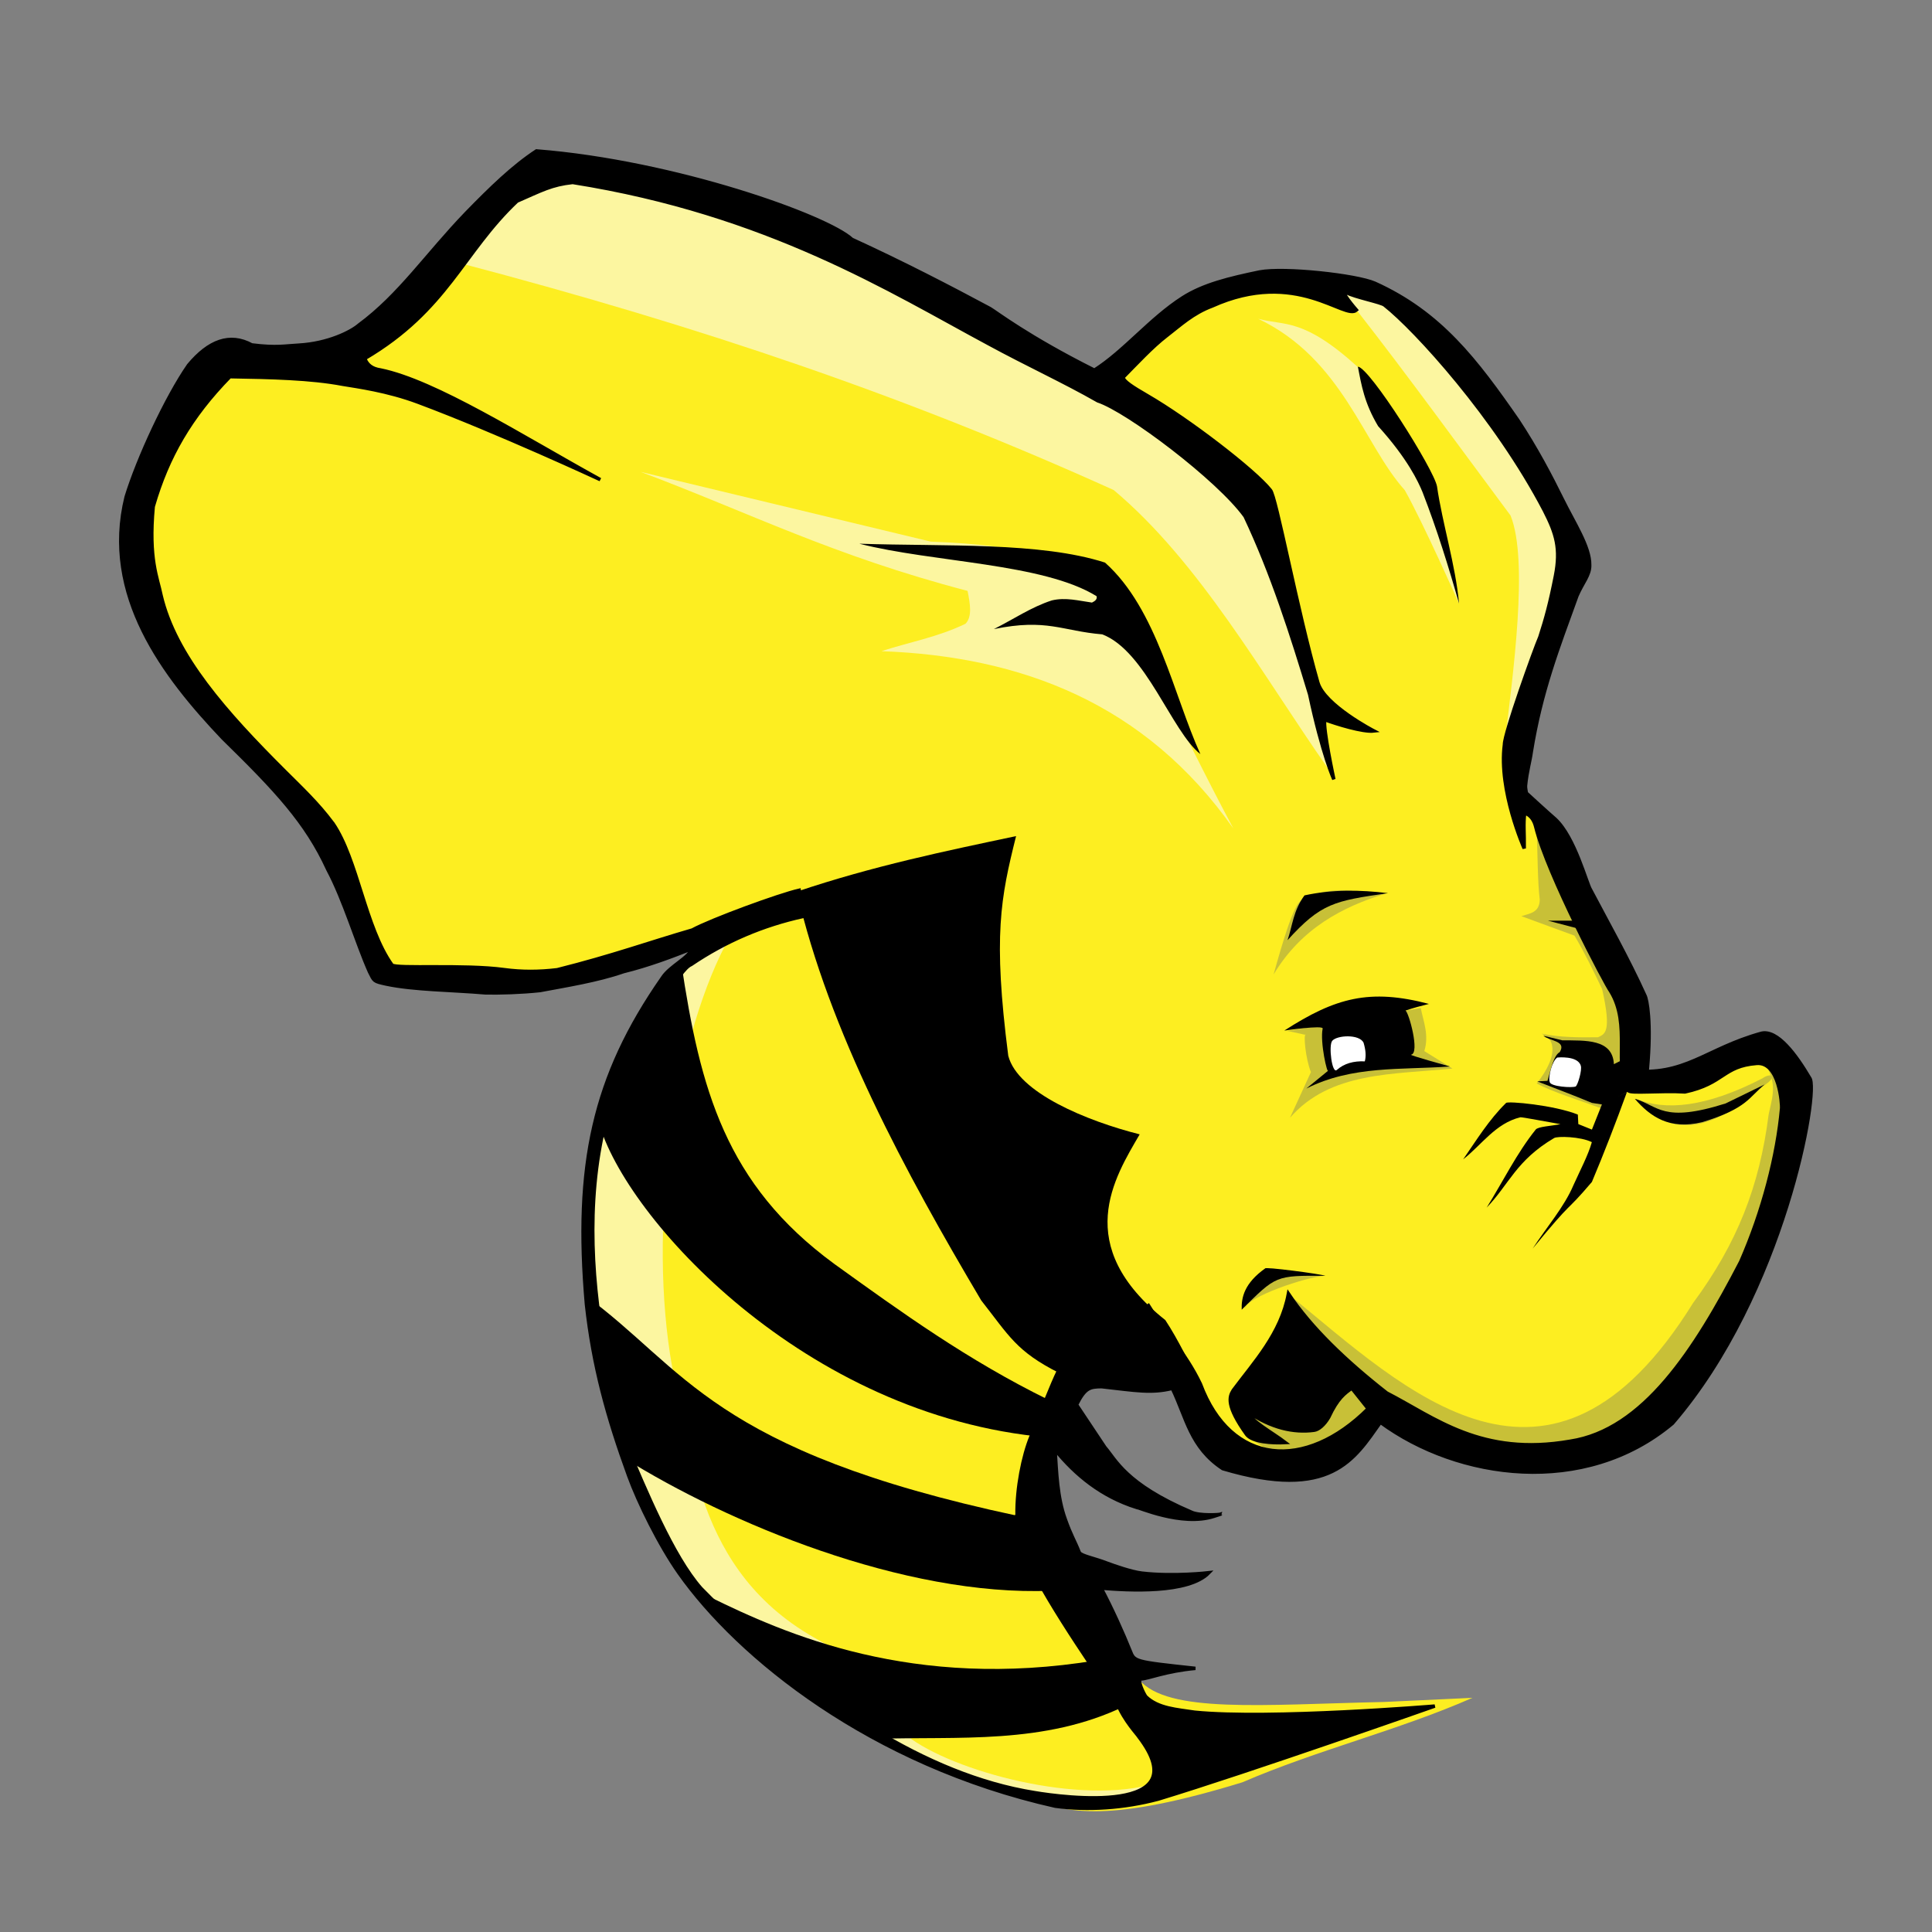 <svg width="100%" height="100%" viewBox="0 0 64 64" fill="none" xmlns="http://www.w3.org/2000/svg">
<rect x="0" y="0" width="64" height="64" fill="#808080" stroke="none"/>
<path fill-rule="evenodd" clip-rule="evenodd" d="M36.047 12.639C35.555 11.292 18.661 4.711 18.445 5.434C15.343 6.244 14.08 9.826 11.946 12.096L7.207 11.824C5.119 14.513 4.024 17.262 4.77 20.118C7.445 23.75 10.551 26.84 12.487 31.403C12.64 33.553 21.776 31.628 23.735 31.203C21.06 33.121 18.73 36.095 19.731 44.66C20.645 48.681 21.27 53.172 29.376 57.721C30.443 58.319 32.651 59.01 34.016 59.514C35.321 60.114 36.848 60.361 41.155 59.041C43.647 57.965 46.338 57.316 48.777 56.243L45.846 56.38C41.809 56.468 38.692 56.77 37.731 55.64L34.016 49.214L36.182 44.999C39.179 45.307 40.174 47.743 42.816 48.67L45.931 46.359C54.976 51.708 58.574 42.968 59.606 36.161C59.496 33.392 53.621 37.03 53.977 35.735C54.115 32.758 51.693 28.863 50.128 25.828L51.939 18.807C52.761 18.073 48.135 10.263 44.357 9.289C41.042 8.434 36.046 12.639 36.046 12.639L36.047 12.639Z" fill="#FDEE21"/>
<path fill-rule="evenodd" clip-rule="evenodd" d="M50.906 27.562C50.938 28.316 50.935 29.233 51.007 29.805C50.995 30.242 50.668 30.258 50.398 30.349L52.158 30.995C52.508 31.584 52.788 32.173 53.072 32.763C53.401 34.212 53.156 34.253 52.937 34.36C52.298 34.367 51.661 34.368 51.067 34.241C51.333 34.382 51.392 34.485 51.42 34.665C51.472 34.998 51.258 35.452 50.906 35.89C51.426 36.179 52.376 36.462 53.081 36.731L53.885 34.938C53.52 32.304 52.416 29.876 50.906 27.562Z" fill="#C8C037"/>
<path fill-rule="evenodd" clip-rule="evenodd" d="M54.191 36.397C55.167 36.805 56.516 36.685 58.386 35.72C58.664 35.522 58.923 35.64 58.425 35.966C55.973 38.171 54.799 37.068 54.191 36.397Z" fill="#C8C037"/>
<path fill-rule="evenodd" clip-rule="evenodd" d="M58.573 35.431C58.863 35.987 58.687 36.439 58.59 36.909C58.287 39.3 57.544 41.189 56.085 43.164C51.341 50.806 46.551 46.024 42.732 42.912L41.152 46.878C41.068 47.225 40.719 47.496 43.187 48.584L45.7 46.806C55.285 54.113 62.076 36.578 58.573 35.431L58.573 35.431Z" fill="#C8C037"/>
<path fill-rule="evenodd" clip-rule="evenodd" d="M43.888 42.26C43.241 42.306 41.317 42.962 41.231 43.342L42.117 42.02L43.888 42.26Z" fill="#C8C037"/>
<path fill-rule="evenodd" clip-rule="evenodd" d="M42.63 34.156C42.749 34.156 43.317 34.309 43.256 34.275C43.169 34.227 43.247 35.074 43.426 35.516L42.732 37.029C44.061 35.493 46.163 35.595 48.114 35.397L47.183 34.819C47.345 34.279 47.154 33.851 47.064 33.391L42.63 34.156Z" fill="#C8C037"/>
<path fill-rule="evenodd" clip-rule="evenodd" d="M45.896 29.602C44.47 30.04 43.105 30.755 42.189 32.281C42.888 29.766 43.03 29.862 43.256 29.738C44.234 29.299 45.035 29.573 45.896 29.602Z" fill="#C8C037"/>
<path fill-rule="evenodd" clip-rule="evenodd" d="M38.281 59.072C36.556 60.979 32.709 58.928 29.513 57.883C21.394 52.709 19.808 47.84 19.697 43.062C19.28 36.219 21.377 32.243 24.03 31.301C22.274 34.692 21.456 40.779 22.27 45.306C22.927 47.824 22.941 52.071 27.146 54.345C29.205 55.506 28.647 56.41 30.04 57.498C31.566 58.691 35.821 59.824 38.281 59.072L38.281 59.072Z" fill="#FCF6A0"/>
<path fill-rule="evenodd" clip-rule="evenodd" d="M40.857 27.446C37.937 23.298 33.831 21.741 29.2 21.571C30.128 21.268 31.056 21.11 31.985 20.662C32.212 20.422 32.137 20.001 32.052 19.574C27.595 18.408 24.782 16.966 21.221 15.631L30.834 17.942C37.326 18.189 36.769 19.795 40.857 27.446L40.857 27.446Z" fill="#FCF6A0"/>
<path fill-rule="evenodd" clip-rule="evenodd" d="M43.983 25.446C41.825 22.36 39.732 18.615 36.892 16.233C30.035 13.132 23.252 10.829 15.302 8.733L17.84 5.464C26.275 7.394 34.198 10.622 41.295 15.944C42.496 18.986 43.297 22.032 43.982 25.445L43.983 25.446Z" fill="#FCF6A0"/>
<path fill-rule="evenodd" clip-rule="evenodd" d="M48.332 19.993C48.332 19.993 47.123 17.274 46.534 16.236C45.167 14.719 44.477 11.892 41.679 10.56C42.564 10.8 43.169 10.514 44.976 12.155L47.822 17.564L48.332 19.993Z" fill="#FCF6A0"/>
<path fill-rule="evenodd" clip-rule="evenodd" d="M49.837 24.703C50.116 22.347 50.646 18.569 50.038 17.076C48.346 14.802 46.643 12.452 44.939 10.27C44.657 10.007 44.453 9.65 44.231 9.371C46.627 9.993 49.127 11.662 52.499 18.251L49.837 24.703Z" fill="#FCF6A0"/>
<path fill-rule="evenodd" clip-rule="evenodd" d="M39.764 24.981C38.81 24.229 37.959 21.567 36.514 21.014C35.175 20.902 34.684 20.48 32.924 20.839C33.563 20.519 34.165 20.108 34.844 19.889C35.303 19.78 35.735 19.901 36.173 19.961C36.281 19.91 36.352 19.846 36.326 19.75C34.554 18.653 30.92 18.637 28.466 18.011C31.314 18.107 34.464 17.948 36.604 18.636C38.325 20.166 38.884 23.048 39.764 24.981Z" fill="black"/>
<path fill-rule="evenodd" clip-rule="evenodd" d="M44.982 12.146C45.377 12.182 47.503 15.552 47.603 16.112C47.78 17.338 48.216 18.712 48.333 19.994C47.983 18.764 47.601 17.535 47.124 16.305C46.985 15.966 46.632 15.2 45.652 14.117C45.196 13.354 45.097 12.754 44.982 12.146L44.982 12.146Z" fill="black"/>
<path fill-rule="evenodd" clip-rule="evenodd" d="M52.186 30.498H51.277L52.282 30.762L52.186 30.498Z" fill="black"/>
<path fill-rule="evenodd" clip-rule="evenodd" d="M45.98 29.587C45.066 29.475 44.127 29.46 43.213 29.661C42.84 30.163 42.814 30.673 42.651 31.145C43.763 29.917 44.204 29.842 45.98 29.587Z" fill="black"/>
<path fill-rule="evenodd" clip-rule="evenodd" d="M58.455 35.924C57.946 36.331 57.895 36.714 56.39 37.173C55.292 37.433 54.672 36.992 54.156 36.4C54.939 36.625 55.064 37.218 57.164 36.553L58.455 35.924Z" fill="black"/>
<path fill-rule="evenodd" clip-rule="evenodd" d="M53.893 36.179C53.527 37.188 53.132 38.208 52.734 39.153C51.786 40.267 52.19 39.632 50.771 41.362C51.225 40.66 51.816 39.986 52.125 39.255C52.342 38.773 52.612 38.263 52.732 37.835C52.356 37.647 51.585 37.632 51.481 37.7C50.219 38.445 49.992 39.234 49.248 40.003C49.787 39.139 50.247 38.197 50.872 37.419C50.944 37.319 51.406 37.299 51.691 37.239C51.249 37.163 50.431 37.004 50.365 37.011C49.541 37.21 49.08 37.928 48.469 38.405C48.915 37.761 49.325 37.09 49.891 36.536C49.947 36.47 51.476 36.605 52.268 36.922L52.284 37.237L52.734 37.419L53.072 36.57L53.893 36.179Z" fill="black"/>
<path fill-rule="evenodd" clip-rule="evenodd" d="M43.908 42.263C43.705 42.194 41.911 41.962 41.911 42.017C41.222 42.508 41.118 42.978 41.133 43.385C42.278 42.255 42.236 42.252 43.908 42.263Z" fill="black"/>
<path fill-rule="evenodd" clip-rule="evenodd" d="M42.545 34.139C42.545 34.139 43.84 33.95 43.815 34.072C43.721 34.522 43.973 35.618 44.001 35.465L43.273 36.06C44.797 35.292 46.402 35.447 48.029 35.329C48.029 35.329 46.659 34.95 46.743 34.938C47.048 34.895 46.661 33.507 46.557 33.477C46.817 33.388 47.072 33.322 47.335 33.256C45.376 32.742 44.243 33.045 42.545 34.139L42.545 34.139Z" fill="black"/>
<path fill-rule="evenodd" clip-rule="evenodd" d="M53.749 35.108L53.462 35.252C53.421 34.408 52.516 34.47 51.752 34.462L51.126 34.309C51.317 34.486 51.905 34.472 51.668 34.853C51.468 34.96 51.376 35.419 51.262 35.805L50.923 35.822C51.521 36.056 52.076 36.261 52.734 36.535L53.123 36.595L54.054 36.094L53.749 35.108Z" fill="black"/>
<path fill-rule="evenodd" clip-rule="evenodd" d="M45.169 34.538C45.023 34.25 44.29 34.291 44.132 34.478C44.004 34.629 44.124 35.604 44.289 35.439C44.527 35.23 44.838 35.142 45.211 35.159C45.258 34.979 45.242 34.785 45.169 34.538Z" fill="white"/>
<path fill-rule="evenodd" clip-rule="evenodd" d="M52.198 35.99C52.267 35.939 52.413 35.451 52.366 35.305C52.27 34.96 51.588 35.032 51.588 35.032C51.422 35.13 51.276 35.668 51.337 35.846C51.366 35.996 52.089 36.044 52.198 35.99Z" fill="white"/>
<path fill-rule="evenodd" clip-rule="evenodd" d="M23.05 52.842L23.48 52.885C26.033 54.14 30.236 56.002 36.321 55.002L37.276 56.507C34.596 57.812 31.714 57.511 29.013 57.603L23.05 52.842Z" fill="black"/>
<path fill-rule="evenodd" clip-rule="evenodd" d="M19.385 42.915L20.664 48.293C24.087 50.437 29.935 52.893 34.81 52.695L33.732 50.219C23.557 48.054 22.697 45.317 19.385 42.914L19.385 42.915Z" fill="black"/>
<path fill-rule="evenodd" clip-rule="evenodd" d="M22.567 31.898C23.192 36.066 24.026 39.226 27.643 41.873C29.861 43.47 32.061 45.061 34.738 46.374C34.738 46.374 34.503 47.597 34.307 47.576C26.341 46.689 20.509 40.071 19.803 37.048C20.487 34.73 21.469 33.281 22.567 31.898H22.567Z" fill="black"/>
<path fill-rule="evenodd" clip-rule="evenodd" d="M26.396 29.537C27.458 34.156 29.989 38.835 32.505 43.079C33.427 44.251 33.668 44.769 35.09 45.483C37.011 46.092 38.369 45.937 39.764 45.845C39.382 45.136 39.042 44.396 38.603 43.73C35.481 41.255 36.924 39.003 37.753 37.577C36.017 37.137 33.717 36.203 33.4 34.974C32.89 30.999 33.149 29.739 33.659 27.697C31.308 28.194 28.925 28.686 26.396 29.537L26.396 29.537Z" fill="black"/>
<path fill-rule="evenodd" clip-rule="evenodd" d="M17.771 5C16.998 5.506 16.254 6.229 15.453 7.051C14.125 8.428 13.242 9.771 11.891 10.767C11.62 11.001 10.862 11.377 9.908 11.433C9.459 11.455 9.166 11.53 8.341 11.426C7.613 11.031 6.921 11.288 6.246 12.097C5.506 13.163 4.569 15.188 4.179 16.463C3.376 19.714 5.424 22.392 7.388 24.457C9.135 26.167 10.143 27.236 10.86 28.804C11.403 29.821 11.806 31.216 12.241 32.195C12.398 32.505 12.366 32.504 12.789 32.597C13.702 32.792 14.968 32.794 16.096 32.891C16.584 32.898 17.253 32.88 17.888 32.813C18.763 32.648 19.791 32.486 20.652 32.187C21.494 31.979 22.244 31.692 22.92 31.427C22.832 31.724 22.188 32.009 21.947 32.385C19.656 35.671 19.028 38.595 19.427 43.209C19.652 45.255 20.121 46.95 20.828 48.89C21.151 49.777 21.84 51.183 22.499 52.117C24.46 54.894 28.849 58.46 34.957 59.832C36.023 59.978 37.232 59.9 38.369 59.597C41.384 58.681 47.529 56.516 47.529 56.516C47.529 56.516 42.074 56.968 39.577 56.72C38.998 56.63 38.361 56.599 37.958 56.204C37.891 56.117 37.645 55.621 37.804 55.617C38.02 55.611 38.641 55.352 39.599 55.267C37.553 55.046 37.582 55.049 37.433 54.675C37.2 54.095 36.845 53.303 36.478 52.609C37.378 52.685 39.369 52.797 40.045 52.099C40.045 52.099 38.867 52.235 37.825 52.112C37.474 52.071 36.877 51.858 36.697 51.791C36.23 51.609 35.845 51.552 35.755 51.434C35.593 51.02 35.483 50.88 35.287 50.326C35.021 49.592 35 48.772 34.95 48.023C35.631 48.864 36.499 49.572 37.648 49.934C37.663 49.903 39.139 50.577 40.211 50.23L40.433 50.158C40.433 50.178 39.723 50.221 39.462 50.091C37.282 49.163 36.954 48.35 36.602 47.947L35.661 46.534C35.947 45.962 36.109 45.941 36.488 45.935C37.636 46.063 38.135 46.161 38.833 45.992C39.305 46.965 39.432 47.944 40.506 48.651C44.084 49.716 44.861 48.336 45.728 47.116C48.302 49.009 52.493 49.593 55.404 47.149C59.104 42.859 60.276 36.096 59.947 35.71C59.485 34.925 58.879 34.115 58.358 34.227C56.503 34.734 55.819 35.677 53.98 35.462C54.199 35.45 54.567 35.444 54.57 35.423C54.712 33.863 54.558 33.108 54.49 32.979C53.932 31.746 53.199 30.448 52.689 29.476C52.557 29.274 52.17 27.742 51.522 27.137C51.245 26.899 50.564 26.272 50.564 26.272L50.507 26.938C50.507 26.938 50.773 26.979 50.874 27.391C51.258 28.956 53.211 32.656 53.354 32.833C54.047 33.953 53.425 35.348 53.951 36.131C54.002 36.23 55.025 36.122 55.818 36.171C57.122 35.89 57.067 35.314 58.194 35.227C58.953 35.169 59.029 36.597 59.019 36.708C58.877 38.285 58.399 40.118 57.666 41.792C56.143 44.732 54.437 47.373 52.017 47.742C49.066 48.258 47.533 46.966 45.933 46.142L45.321 46.665C43.242 48.74 40.773 48.556 39.764 45.845C39.261 44.794 38.606 44.149 38.045 43.248L35.071 45.394C34.824 45.903 34.519 46.705 34.149 47.601C33.892 48.224 33.677 49.294 33.691 50.183C33.309 50.834 35.011 53.473 36.087 55.078C36.404 55.551 36.996 56.379 37.016 56.431C37.229 56.985 37.696 57.474 37.725 57.534C39.721 60.142 35.206 59.542 34.274 59.384C32.434 59.09 30.635 58.321 28.944 57.291C28.846 57.231 28.748 57.171 28.651 57.109C26.641 55.841 24.791 54.219 23.219 52.614C22.282 51.551 21.389 49.37 20.729 47.825C19.741 44.108 18.323 37.667 22.165 32.786C22.408 32.507 22.671 32.042 22.895 31.95C24.036 31.177 25.276 30.649 26.608 30.357L26.474 29.491C25.808 29.642 23.567 30.464 22.933 30.808C21.492 31.226 20.297 31.663 18.46 32.124C17.863 32.197 17.276 32.199 16.703 32.121C15.382 31.941 13.13 32.101 12.986 31.968C12.092 30.718 11.847 28.478 11.03 27.279L11.021 27.267L11.011 27.256C10.535 26.615 9.98 26.093 9.434 25.549C7.478 23.601 5.803 21.718 5.335 19.723C5.217 19.134 4.913 18.524 5.075 16.781L5.078 16.773L5.08 16.764C5.551 15.136 6.317 13.808 7.616 12.478C8.968 12.5 10.307 12.53 11.35 12.729C11.828 12.809 12.823 12.939 13.85 13.323C16.45 14.293 19.886 15.889 19.886 15.889C17.307 14.47 14.423 12.627 12.602 12.255C12.331 12.216 12.165 12.093 12.084 11.876C14.823 10.264 15.324 8.365 17.126 6.663C17.949 6.304 18.27 6.12 18.97 6.044C25.44 7.069 29.513 9.651 32.735 11.378C34.043 12.09 35.232 12.629 36.367 13.278C37.363 13.606 40.366 15.878 41.245 17.103C42.138 18.992 42.79 21.032 43.385 23.001C43.811 25.003 44.185 25.816 44.185 25.816C44.185 25.816 43.822 24.141 43.883 23.84C44.259 23.98 45.147 24.258 45.515 24.215C45.515 24.215 43.87 23.363 43.655 22.611C42.963 20.195 42.27 16.434 42.083 16.238C41.556 15.574 39.358 13.889 38.01 13.109C37.499 12.814 37.224 12.631 37.202 12.502C37.633 12.066 38.165 11.489 38.642 11.123C39.099 10.771 39.515 10.375 40.152 10.138C42.953 8.874 44.554 10.624 44.934 10.27C44.934 10.27 44.332 9.578 44.599 9.692C44.873 9.841 45.767 10.016 45.865 10.107C46.885 10.908 49.554 13.831 51.162 16.916C51.548 17.672 51.706 18.17 51.526 19.08C51.347 19.99 51.208 20.491 51.012 21.099C50.835 21.506 49.834 24.29 49.837 24.664C49.636 26.192 50.491 28.104 50.491 28.104C50.499 27.585 50.459 27.308 50.506 26.937L50.564 26.274C50.564 26.274 50.527 26.097 50.534 26.027C50.577 25.569 50.69 25.183 50.723 24.92C51.044 22.925 51.603 21.489 52.237 19.739C52.426 19.297 52.672 19.051 52.66 18.715C52.67 18.118 52.137 17.317 51.752 16.534C51.363 15.744 50.899 14.862 50.289 13.933C48.899 11.93 47.714 10.363 45.544 9.383C44.938 9.116 42.549 8.855 41.724 9.01C40.723 9.219 39.862 9.425 39.176 9.865C38.096 10.558 37.248 11.63 36.253 12.262C34.051 11.159 32.989 10.334 32.791 10.22C31.482 9.518 29.911 8.702 28.221 7.929C27.411 7.172 22.379 5.362 17.771 5L17.771 5ZM45.932 46.141C44.576 45.078 43.434 43.984 42.681 42.858C42.435 44.183 41.542 45.127 40.853 46.055C40.716 46.272 40.617 46.569 41.293 47.515C41.475 47.767 42.134 47.81 42.579 47.787C42.126 47.444 41.438 47.081 41.327 46.767C42.123 47.31 42.86 47.466 43.527 47.379C43.679 47.362 43.868 47.2 44.014 46.951C44.312 46.311 44.544 46.157 44.779 45.985L45.321 46.665L45.932 46.141Z" fill="black" stroke="black" stroke-width="0.114"/>
</svg>

